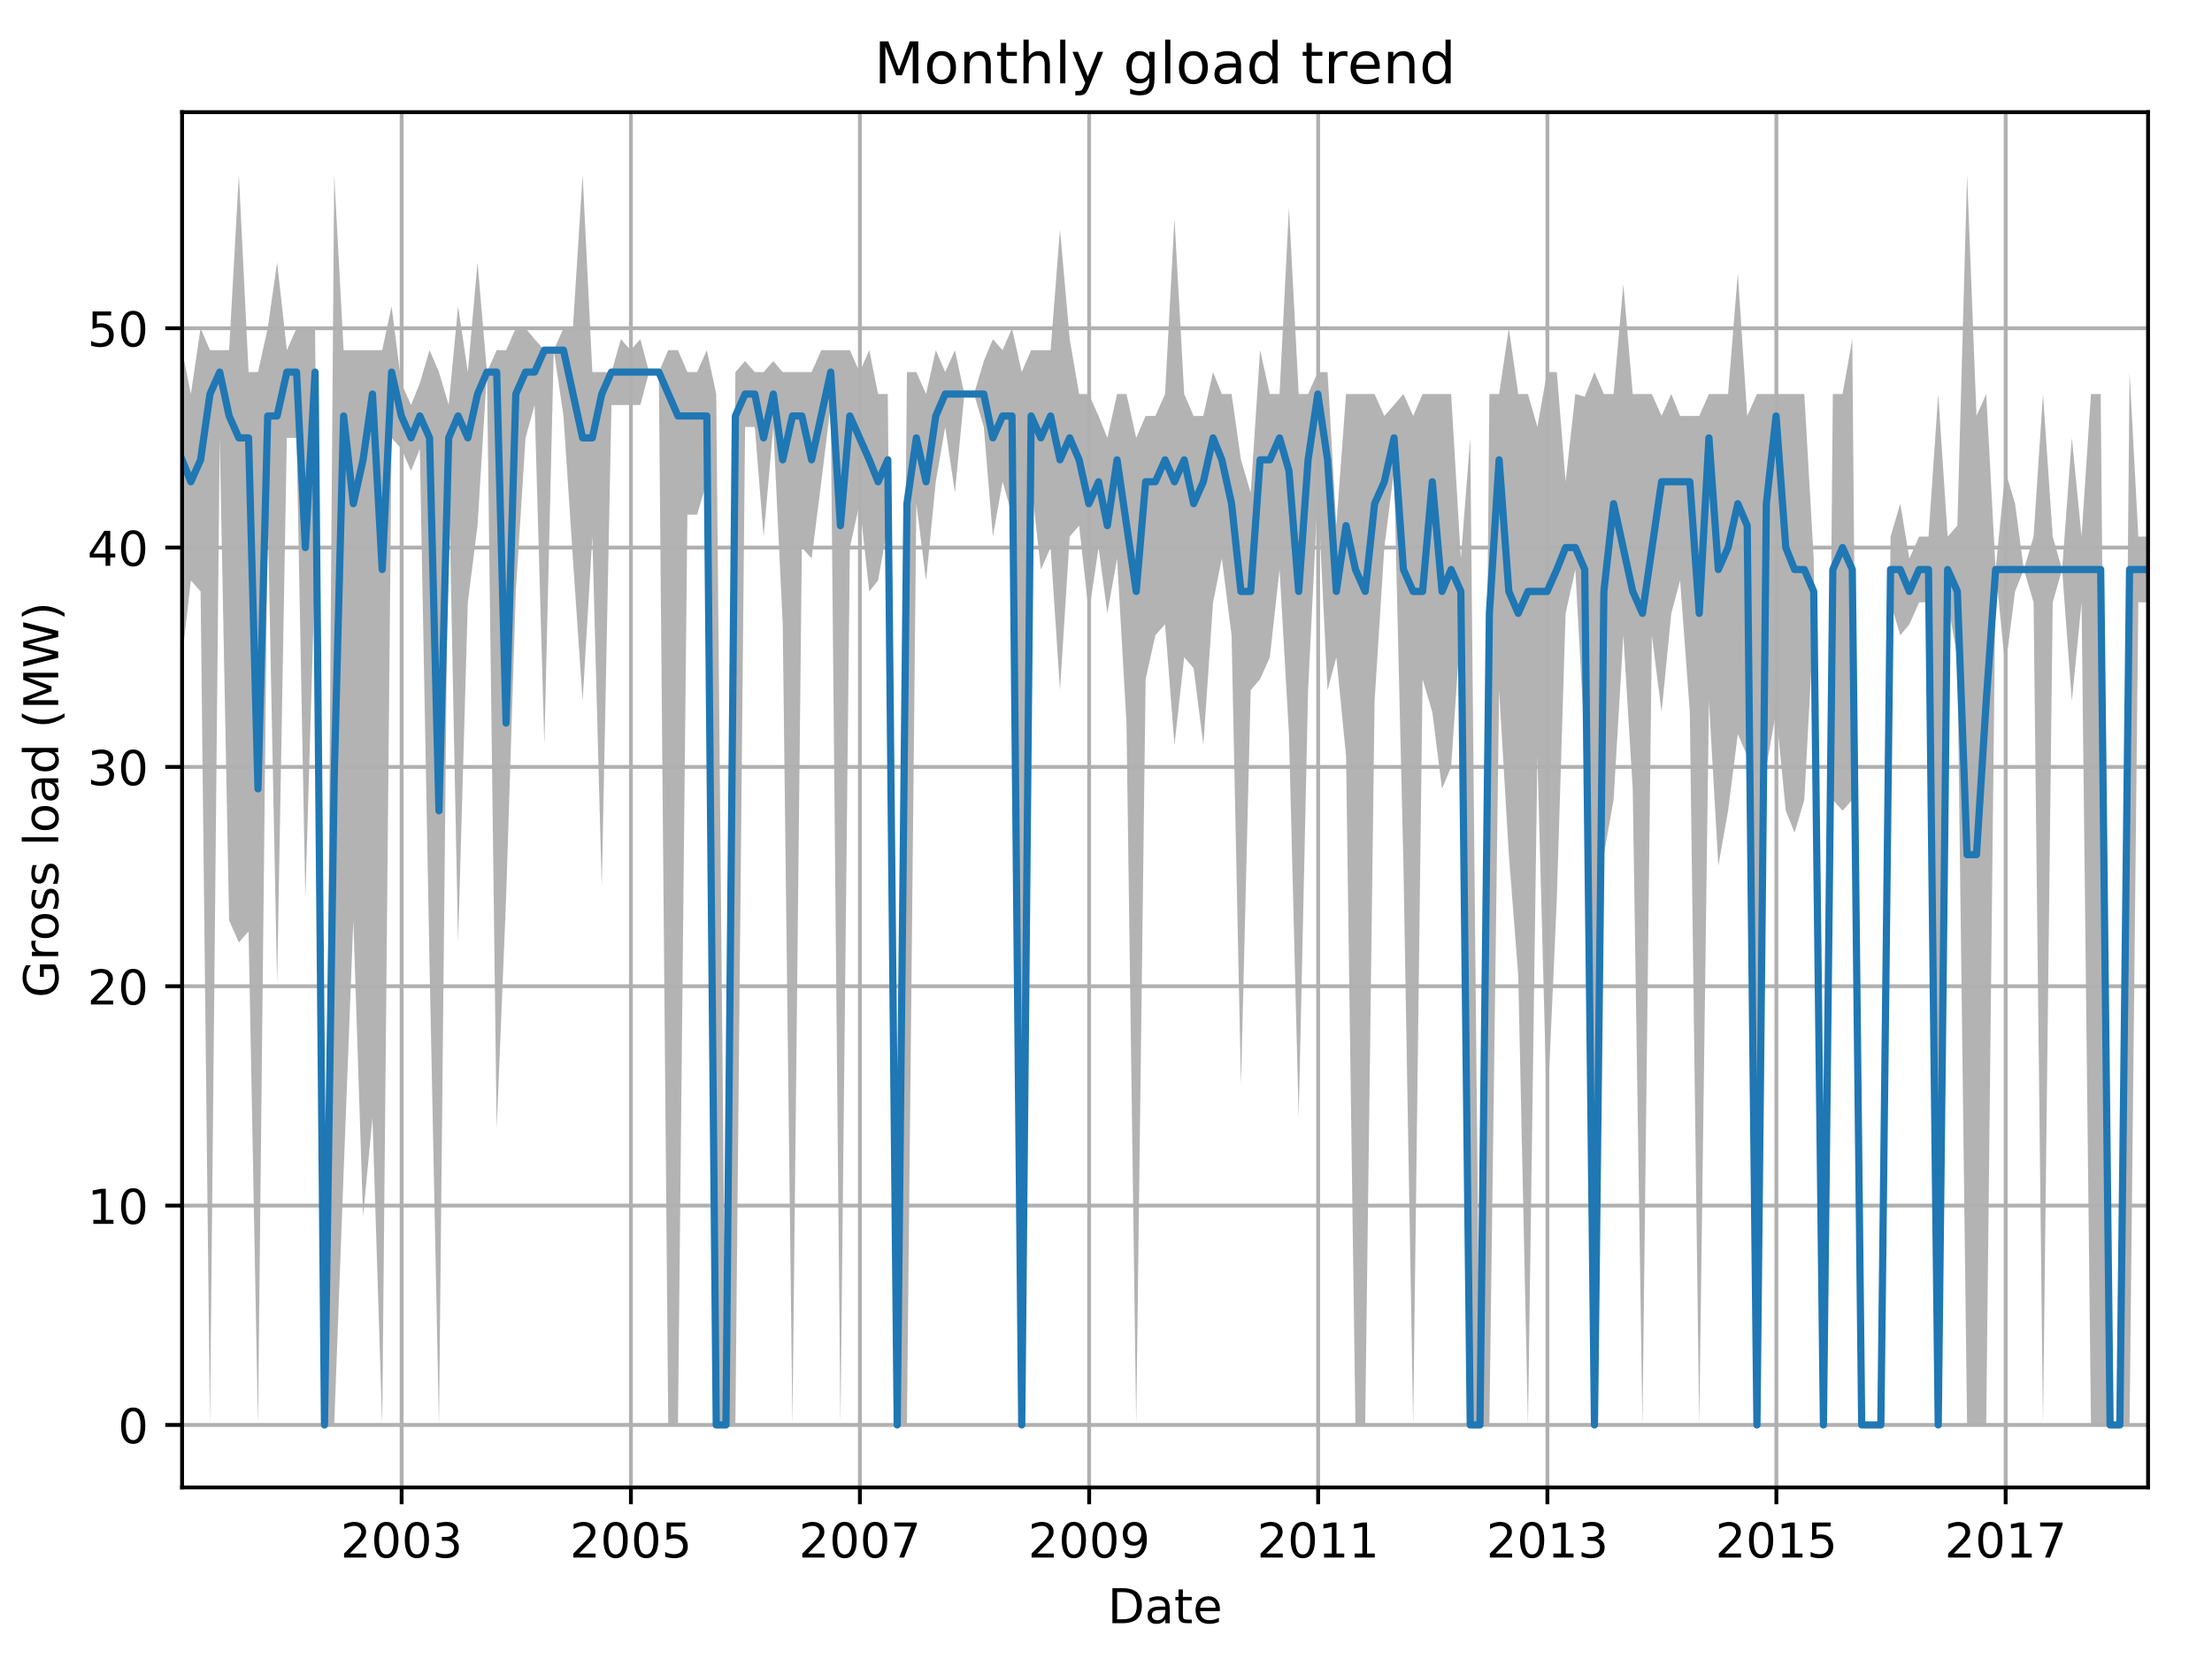 <?xml version="1.0" encoding="utf-8" standalone="no"?>
<!DOCTYPE svg PUBLIC "-//W3C//DTD SVG 1.1//EN"
  "http://www.w3.org/Graphics/SVG/1.1/DTD/svg11.dtd">
<!-- Created with matplotlib (http://matplotlib.org/) -->
<svg height="345.6pt" version="1.1" viewBox="0 0 460.8 345.6" width="460.8pt" xmlns="http://www.w3.org/2000/svg" xmlns:xlink="http://www.w3.org/1999/xlink">
 <defs>
  <style type="text/css">
*{stroke-linecap:butt;stroke-linejoin:round;}
  </style>
 </defs>
 <g id="figure_1">
  <g id="patch_1">
   <path d="M 0 345.6 
L 460.8 345.6 
L 460.8 0 
L 0 0 
z
" style="fill:none;"/>
  </g>
  <g id="axes_1">
   <g id="patch_2">
    <path d="M 37.93 309.863 
L 447.48 309.863 
L 447.48 23.365 
L 37.93 23.365 
z
" style="fill:none;"/>
   </g>
   <g id="PolyCollection_1">
    <path clip-path="url(#p5ac52b68ad)" d="M 37.93 72.943 
L 37.93 136.913 
L 39.76 120.921 
L 41.785 123.205 
L 43.745 296.841 
L 45.771 91.22 
L 47.731 191.746 
L 49.757 196.315 
L 51.782 194.03 
L 53.742 296.841 
L 55.768 107.213 
L 57.728 204.883 
L 59.754 91.22 
L 61.779 91.22 
L 63.609 187.176 
L 65.634 118.636 
L 67.595 296.841 
L 69.62 296.841 
L 71.58 244.293 
L 73.606 191.746 
L 75.631 253.432 
L 77.591 232.87 
L 79.617 296.841 
L 81.577 91.22 
L 83.603 93.505 
L 85.628 98.074 
L 87.458 93.505 
L 89.483 200.884 
L 91.444 296.841 
L 93.469 98.074 
L 95.429 196.315 
L 97.455 125.49 
L 99.48 109.497 
L 101.441 77.512 
L 103.466 235.155 
L 105.426 187.176 
L 107.452 123.205 
L 109.477 91.22 
L 111.372 84.366 
L 113.398 155.191 
L 115.358 72.943 
L 117.383 86.651 
L 119.344 116.351 
L 121.369 146.052 
L 123.395 111.782 
L 125.355 184.892 
L 127.38 84.366 
L 129.341 84.366 
L 131.366 84.366 
L 133.392 84.366 
L 135.221 77.512 
L 137.247 77.512 
L 139.207 296.841 
L 141.232 296.841 
L 143.193 107.213 
L 145.218 107.213 
L 147.244 100.359 
L 149.204 296.841 
L 151.229 296.841 
L 153.19 296.841 
L 155.215 88.935 
L 157.241 88.935 
L 159.07 111.782 
L 161.096 88.935 
L 163.056 130.059 
L 165.081 296.841 
L 167.042 114.067 
L 169.067 116.351 
L 171.093 100.359 
L 173.053 84.366 
L 175.078 296.841 
L 177.039 114.067 
L 179.064 104.928 
L 181.09 123.205 
L 182.919 120.921 
L 184.945 109.497 
L 186.905 296.841 
L 188.93 296.841 
L 190.891 104.928 
L 192.916 120.921 
L 194.942 100.359 
L 196.902 88.935 
L 198.927 102.643 
L 200.888 82.081 
L 202.913 82.081 
L 204.939 88.935 
L 206.834 111.782 
L 208.859 100.359 
L 210.819 107.213 
L 212.845 296.841 
L 214.805 100.359 
L 216.831 118.636 
L 218.856 114.067 
L 220.816 143.768 
L 222.842 111.782 
L 224.802 109.497 
L 226.828 127.775 
L 228.853 114.067 
L 230.683 127.775 
L 232.708 116.351 
L 234.668 150.622 
L 236.694 296.841 
L 238.654 141.483 
L 240.68 132.344 
L 242.705 130.059 
L 244.665 155.191 
L 246.691 136.913 
L 248.651 139.198 
L 250.677 155.191 
L 252.702 125.49 
L 254.532 116.351 
L 256.557 132.344 
L 258.517 226.016 
L 260.543 143.768 
L 262.503 141.483 
L 264.529 136.913 
L 266.554 118.636 
L 268.514 152.906 
L 270.54 232.87 
L 272.5 143.768 
L 274.526 102.643 
L 276.551 143.768 
L 278.381 136.913 
L 280.406 157.476 
L 282.366 296.841 
L 284.392 296.841 
L 286.352 146.052 
L 288.378 114.067 
L 290.403 98.074 
L 292.363 180.322 
L 294.389 296.841 
L 296.349 141.483 
L 298.375 148.337 
L 300.4 164.33 
L 302.295 159.76 
L 304.321 130.059 
L 306.281 296.841 
L 308.306 296.841 
L 310.266 296.841 
L 312.292 143.768 
L 314.318 178.038 
L 316.278 203.169 
L 318.303 296.841 
L 320.263 157.476 
L 322.289 232.87 
L 324.315 187.176 
L 326.144 127.775 
L 328.17 118.636 
L 330.13 154.62 
L 332.155 296.841 
L 334.115 178.038 
L 336.141 166.614 
L 338.167 132.344 
L 340.127 164.33 
L 342.152 296.841 
L 344.112 132.344 
L 346.138 148.337 
L 348.164 127.775 
L 349.993 120.921 
L 352.019 148.337 
L 353.979 296.841 
L 356.004 146.052 
L 357.964 180.322 
L 359.99 168.899 
L 362.016 152.906 
L 363.976 157.476 
L 366.001 296.841 
L 367.961 159.76 
L 369.987 148.337 
L 372.013 168.899 
L 373.842 173.468 
L 375.868 166.614 
L 377.828 130.059 
L 379.853 296.841 
L 381.814 166.614 
L 383.839 168.899 
L 385.865 166.614 
L 387.825 296.841 
L 389.85 296.841 
L 391.811 296.841 
L 393.836 125.49 
L 395.862 132.344 
L 397.756 130.059 
L 399.782 125.49 
L 401.742 125.49 
L 403.768 296.841 
L 405.728 125.49 
L 407.753 136.913 
L 409.779 296.841 
L 411.739 296.841 
L 413.765 296.841 
L 415.725 118.636 
L 417.75 139.198 
L 419.776 123.205 
L 421.605 118.636 
L 423.631 125.49 
L 425.591 296.841 
L 427.617 125.49 
L 429.577 118.636 
L 431.602 146.052 
L 433.628 125.49 
L 435.588 296.841 
L 437.614 296.841 
L 439.574 296.841 
L 441.599 296.841 
L 443.625 296.841 
L 445.454 125.49 
L 447.48 125.49 
L 447.48 111.782 
L 447.48 111.782 
L 445.454 111.782 
L 443.625 77.512 
L 441.599 296.841 
L 439.574 296.841 
L 437.614 82.081 
L 435.588 82.081 
L 433.628 111.782 
L 431.602 91.22 
L 429.577 118.636 
L 427.617 111.782 
L 425.591 82.081 
L 423.631 111.782 
L 421.605 118.636 
L 419.776 104.928 
L 417.75 98.074 
L 415.725 118.636 
L 413.765 82.081 
L 411.739 86.651 
L 409.779 36.388 
L 407.753 109.497 
L 405.728 111.782 
L 403.768 82.081 
L 401.742 111.782 
L 399.782 111.782 
L 397.756 116.351 
L 395.862 104.928 
L 393.836 111.782 
L 391.811 296.841 
L 389.85 296.841 
L 387.825 296.841 
L 385.865 70.658 
L 383.839 82.081 
L 381.814 82.081 
L 379.853 296.841 
L 377.828 116.351 
L 375.868 82.081 
L 373.842 82.081 
L 372.013 82.081 
L 369.987 82.081 
L 367.961 82.081 
L 366.001 82.081 
L 363.976 86.651 
L 362.016 56.95 
L 359.99 82.081 
L 357.964 82.081 
L 356.004 82.081 
L 353.979 86.651 
L 352.019 86.651 
L 349.993 86.651 
L 348.164 82.081 
L 346.138 86.651 
L 344.112 82.081 
L 342.152 82.081 
L 340.127 82.081 
L 338.167 59.234 
L 336.141 82.081 
L 334.115 82.081 
L 332.155 77.512 
L 330.13 82.652 
L 328.17 82.081 
L 326.144 100.359 
L 324.315 77.512 
L 322.289 77.512 
L 320.263 88.935 
L 318.303 82.081 
L 316.278 82.081 
L 314.318 68.373 
L 312.292 82.081 
L 310.266 82.081 
L 308.306 296.841 
L 306.281 91.22 
L 304.321 116.351 
L 302.295 82.081 
L 300.4 82.081 
L 298.375 82.081 
L 296.349 82.081 
L 294.389 86.651 
L 292.363 82.081 
L 290.403 84.366 
L 288.378 86.651 
L 286.352 82.081 
L 284.392 82.081 
L 282.366 82.081 
L 280.406 82.081 
L 278.381 109.497 
L 276.551 77.512 
L 274.526 77.512 
L 272.5 82.081 
L 270.54 82.081 
L 268.514 43.242 
L 266.554 82.081 
L 264.529 82.081 
L 262.503 72.943 
L 260.543 102.643 
L 258.517 95.789 
L 256.557 82.081 
L 254.532 82.081 
L 252.702 77.512 
L 250.677 86.651 
L 248.651 86.651 
L 246.691 82.081 
L 244.665 45.526 
L 242.705 82.081 
L 240.68 86.651 
L 238.654 86.651 
L 236.694 91.22 
L 234.668 82.081 
L 232.708 82.081 
L 230.683 91.22 
L 228.853 86.651 
L 226.828 82.081 
L 224.802 82.081 
L 222.842 70.658 
L 220.816 47.811 
L 218.856 72.943 
L 216.831 72.943 
L 214.805 72.943 
L 212.845 77.512 
L 210.819 68.373 
L 208.859 72.943 
L 206.834 70.658 
L 204.939 75.227 
L 202.913 82.081 
L 200.888 82.081 
L 198.927 72.943 
L 196.902 77.512 
L 194.942 72.943 
L 192.916 82.081 
L 190.891 77.512 
L 188.93 77.512 
L 186.905 296.841 
L 184.945 82.081 
L 182.919 82.081 
L 181.09 72.943 
L 179.064 77.512 
L 177.039 72.943 
L 175.078 72.943 
L 173.053 72.943 
L 171.093 72.943 
L 169.067 77.512 
L 167.042 77.512 
L 165.081 77.512 
L 163.056 77.512 
L 161.096 75.227 
L 159.07 77.512 
L 157.241 77.512 
L 155.215 75.227 
L 153.19 77.512 
L 151.229 296.841 
L 149.204 82.081 
L 147.244 72.943 
L 145.218 77.512 
L 143.193 77.512 
L 141.232 72.943 
L 139.207 72.943 
L 137.247 77.512 
L 135.221 77.512 
L 133.392 70.658 
L 131.366 72.943 
L 129.341 70.658 
L 127.38 77.512 
L 125.355 77.512 
L 123.395 77.512 
L 121.369 36.388 
L 119.344 68.373 
L 117.383 68.373 
L 115.358 72.943 
L 113.398 72.943 
L 111.372 70.658 
L 109.477 68.373 
L 107.452 68.373 
L 105.426 72.943 
L 103.466 72.943 
L 101.441 77.512 
L 99.48 54.665 
L 97.455 77.512 
L 95.429 63.804 
L 93.469 84.366 
L 91.444 77.512 
L 89.483 72.943 
L 87.458 79.797 
L 85.628 84.366 
L 83.603 79.797 
L 81.577 63.804 
L 79.617 72.943 
L 77.591 72.943 
L 75.631 72.943 
L 73.606 72.943 
L 71.58 72.943 
L 69.62 36.388 
L 67.595 296.841 
L 65.634 68.373 
L 63.609 68.373 
L 61.779 68.373 
L 59.754 72.943 
L 57.728 54.665 
L 55.768 68.373 
L 53.742 77.512 
L 51.782 77.512 
L 49.757 36.388 
L 47.731 72.943 
L 45.771 72.943 
L 43.745 72.943 
L 41.785 68.373 
L 39.76 82.081 
L 37.93 72.943 
z
" style="fill:#808080;fill-opacity:0.6;"/>
   </g>
   <g id="matplotlib.axis_1">
    <g id="xtick_1">
     <g id="line2d_1">
      <path clip-path="url(#p5ac52b68ad)" d="M 83.668 309.863 
L 83.668 23.365 
" style="fill:none;stroke:#b0b0b0;stroke-linecap:square;stroke-width:0.8;"/>
     </g>
     <g id="line2d_2">
      <defs>
       <path d="M 0 0 
L 0 3.5 
" id="m265d063fcd" style="stroke:#000000;stroke-width:0.8;"/>
      </defs>
      <g>
       <use style="stroke:#000000;stroke-width:0.8;" x="83.668" xlink:href="#m265d063fcd" y="309.863"/>
      </g>
     </g>
     <g id="text_1">
      <!-- 2003 -->
      <defs>
       <path d="M 19.188 8.297 
L 53.609 8.297 
L 53.609 0 
L 7.328 0 
L 7.328 8.297 
Q 12.938 14.109 22.625 23.891 
Q 32.328 33.688 34.812 36.531 
Q 39.547 41.844 41.422 45.531 
Q 43.312 49.219 43.312 52.781 
Q 43.312 58.594 39.234 62.25 
Q 35.156 65.922 28.609 65.922 
Q 23.969 65.922 18.812 64.312 
Q 13.672 62.703 7.812 59.422 
L 7.812 69.391 
Q 13.766 71.781 18.938 73 
Q 24.125 74.219 28.422 74.219 
Q 39.75 74.219 46.484 68.547 
Q 53.219 62.891 53.219 53.422 
Q 53.219 48.922 51.531 44.891 
Q 49.859 40.875 45.406 35.406 
Q 44.188 33.984 37.641 27.219 
Q 31.109 20.453 19.188 8.297 
z
" id="DejaVuSans-32"/>
       <path d="M 31.781 66.406 
Q 24.172 66.406 20.328 58.906 
Q 16.5 51.422 16.5 36.375 
Q 16.5 21.391 20.328 13.891 
Q 24.172 6.391 31.781 6.391 
Q 39.453 6.391 43.281 13.891 
Q 47.125 21.391 47.125 36.375 
Q 47.125 51.422 43.281 58.906 
Q 39.453 66.406 31.781 66.406 
z
M 31.781 74.219 
Q 44.047 74.219 50.516 64.516 
Q 56.984 54.828 56.984 36.375 
Q 56.984 17.969 50.516 8.266 
Q 44.047 -1.422 31.781 -1.422 
Q 19.531 -1.422 13.062 8.266 
Q 6.594 17.969 6.594 36.375 
Q 6.594 54.828 13.062 64.516 
Q 19.531 74.219 31.781 74.219 
z
" id="DejaVuSans-30"/>
       <path d="M 40.578 39.312 
Q 47.656 37.797 51.625 33 
Q 55.609 28.219 55.609 21.188 
Q 55.609 10.406 48.188 4.484 
Q 40.766 -1.422 27.094 -1.422 
Q 22.516 -1.422 17.656 -0.516 
Q 12.797 0.391 7.625 2.203 
L 7.625 11.719 
Q 11.719 9.328 16.594 8.109 
Q 21.484 6.891 26.812 6.891 
Q 36.078 6.891 40.938 10.547 
Q 45.797 14.203 45.797 21.188 
Q 45.797 27.641 41.281 31.266 
Q 36.766 34.906 28.719 34.906 
L 20.219 34.906 
L 20.219 43.016 
L 29.109 43.016 
Q 36.375 43.016 40.234 45.922 
Q 44.094 48.828 44.094 54.297 
Q 44.094 59.906 40.109 62.906 
Q 36.141 65.922 28.719 65.922 
Q 24.656 65.922 20.016 65.031 
Q 15.375 64.156 9.812 62.312 
L 9.812 71.094 
Q 15.438 72.656 20.344 73.438 
Q 25.25 74.219 29.594 74.219 
Q 40.828 74.219 47.359 69.109 
Q 53.906 64.016 53.906 55.328 
Q 53.906 49.266 50.438 45.094 
Q 46.969 40.922 40.578 39.312 
z
" id="DejaVuSans-33"/>
      </defs>
      <g transform="translate(70.943 324.462)scale(0.1 -0.1)">
       <use xlink:href="#DejaVuSans-32"/>
       <use x="63.623" xlink:href="#DejaVuSans-30"/>
       <use x="127.246" xlink:href="#DejaVuSans-30"/>
       <use x="190.869" xlink:href="#DejaVuSans-33"/>
      </g>
     </g>
    </g>
    <g id="xtick_2">
     <g id="line2d_3">
      <path clip-path="url(#p5ac52b68ad)" d="M 131.431 309.863 
L 131.431 23.365 
" style="fill:none;stroke:#b0b0b0;stroke-linecap:square;stroke-width:0.8;"/>
     </g>
     <g id="line2d_4">
      <g>
       <use style="stroke:#000000;stroke-width:0.8;" x="131.431" xlink:href="#m265d063fcd" y="309.863"/>
      </g>
     </g>
     <g id="text_2">
      <!-- 2005 -->
      <defs>
       <path d="M 10.797 72.906 
L 49.516 72.906 
L 49.516 64.594 
L 19.828 64.594 
L 19.828 46.734 
Q 21.969 47.469 24.109 47.828 
Q 26.266 48.188 28.422 48.188 
Q 40.625 48.188 47.75 41.5 
Q 54.891 34.812 54.891 23.391 
Q 54.891 11.625 47.562 5.094 
Q 40.234 -1.422 26.906 -1.422 
Q 22.312 -1.422 17.547 -0.641 
Q 12.797 0.141 7.719 1.703 
L 7.719 11.625 
Q 12.109 9.234 16.797 8.062 
Q 21.484 6.891 26.703 6.891 
Q 35.156 6.891 40.078 11.328 
Q 45.016 15.766 45.016 23.391 
Q 45.016 31 40.078 35.438 
Q 35.156 39.891 26.703 39.891 
Q 22.75 39.891 18.812 39.016 
Q 14.891 38.141 10.797 36.281 
z
" id="DejaVuSans-35"/>
      </defs>
      <g transform="translate(118.706 324.462)scale(0.1 -0.1)">
       <use xlink:href="#DejaVuSans-32"/>
       <use x="63.623" xlink:href="#DejaVuSans-30"/>
       <use x="127.246" xlink:href="#DejaVuSans-30"/>
       <use x="190.869" xlink:href="#DejaVuSans-35"/>
      </g>
     </g>
    </g>
    <g id="xtick_3">
     <g id="line2d_5">
      <path clip-path="url(#p5ac52b68ad)" d="M 179.13 309.863 
L 179.13 23.365 
" style="fill:none;stroke:#b0b0b0;stroke-linecap:square;stroke-width:0.8;"/>
     </g>
     <g id="line2d_6">
      <g>
       <use style="stroke:#000000;stroke-width:0.8;" x="179.13" xlink:href="#m265d063fcd" y="309.863"/>
      </g>
     </g>
     <g id="text_3">
      <!-- 2007 -->
      <defs>
       <path d="M 8.203 72.906 
L 55.078 72.906 
L 55.078 68.703 
L 28.609 0 
L 18.312 0 
L 43.219 64.594 
L 8.203 64.594 
z
" id="DejaVuSans-37"/>
      </defs>
      <g transform="translate(166.405 324.462)scale(0.1 -0.1)">
       <use xlink:href="#DejaVuSans-32"/>
       <use x="63.623" xlink:href="#DejaVuSans-30"/>
       <use x="127.246" xlink:href="#DejaVuSans-30"/>
       <use x="190.869" xlink:href="#DejaVuSans-37"/>
      </g>
     </g>
    </g>
    <g id="xtick_4">
     <g id="line2d_7">
      <path clip-path="url(#p5ac52b68ad)" d="M 226.893 309.863 
L 226.893 23.365 
" style="fill:none;stroke:#b0b0b0;stroke-linecap:square;stroke-width:0.8;"/>
     </g>
     <g id="line2d_8">
      <g>
       <use style="stroke:#000000;stroke-width:0.8;" x="226.893" xlink:href="#m265d063fcd" y="309.863"/>
      </g>
     </g>
     <g id="text_4">
      <!-- 2009 -->
      <defs>
       <path d="M 10.984 1.516 
L 10.984 10.5 
Q 14.703 8.734 18.5 7.812 
Q 22.312 6.891 25.984 6.891 
Q 35.75 6.891 40.891 13.453 
Q 46.047 20.016 46.781 33.406 
Q 43.953 29.203 39.594 26.953 
Q 35.25 24.703 29.984 24.703 
Q 19.047 24.703 12.672 31.312 
Q 6.297 37.938 6.297 49.422 
Q 6.297 60.641 12.938 67.422 
Q 19.578 74.219 30.609 74.219 
Q 43.266 74.219 49.922 64.516 
Q 56.594 54.828 56.594 36.375 
Q 56.594 19.141 48.406 8.859 
Q 40.234 -1.422 26.422 -1.422 
Q 22.703 -1.422 18.891 -0.688 
Q 15.094 0.047 10.984 1.516 
z
M 30.609 32.422 
Q 37.25 32.422 41.125 36.953 
Q 45.016 41.5 45.016 49.422 
Q 45.016 57.281 41.125 61.844 
Q 37.25 66.406 30.609 66.406 
Q 23.969 66.406 20.094 61.844 
Q 16.219 57.281 16.219 49.422 
Q 16.219 41.5 20.094 36.953 
Q 23.969 32.422 30.609 32.422 
z
" id="DejaVuSans-39"/>
      </defs>
      <g transform="translate(214.168 324.462)scale(0.1 -0.1)">
       <use xlink:href="#DejaVuSans-32"/>
       <use x="63.623" xlink:href="#DejaVuSans-30"/>
       <use x="127.246" xlink:href="#DejaVuSans-30"/>
       <use x="190.869" xlink:href="#DejaVuSans-39"/>
      </g>
     </g>
    </g>
    <g id="xtick_5">
     <g id="line2d_9">
      <path clip-path="url(#p5ac52b68ad)" d="M 274.591 309.863 
L 274.591 23.365 
" style="fill:none;stroke:#b0b0b0;stroke-linecap:square;stroke-width:0.8;"/>
     </g>
     <g id="line2d_10">
      <g>
       <use style="stroke:#000000;stroke-width:0.8;" x="274.591" xlink:href="#m265d063fcd" y="309.863"/>
      </g>
     </g>
     <g id="text_5">
      <!-- 2011 -->
      <defs>
       <path d="M 12.406 8.297 
L 28.516 8.297 
L 28.516 63.922 
L 10.984 60.406 
L 10.984 69.391 
L 28.422 72.906 
L 38.281 72.906 
L 38.281 8.297 
L 54.391 8.297 
L 54.391 0 
L 12.406 0 
z
" id="DejaVuSans-31"/>
      </defs>
      <g transform="translate(261.866 324.462)scale(0.1 -0.1)">
       <use xlink:href="#DejaVuSans-32"/>
       <use x="63.623" xlink:href="#DejaVuSans-30"/>
       <use x="127.246" xlink:href="#DejaVuSans-31"/>
       <use x="190.869" xlink:href="#DejaVuSans-31"/>
      </g>
     </g>
    </g>
    <g id="xtick_6">
     <g id="line2d_11">
      <path clip-path="url(#p5ac52b68ad)" d="M 322.354 309.863 
L 322.354 23.365 
" style="fill:none;stroke:#b0b0b0;stroke-linecap:square;stroke-width:0.8;"/>
     </g>
     <g id="line2d_12">
      <g>
       <use style="stroke:#000000;stroke-width:0.8;" x="322.354" xlink:href="#m265d063fcd" y="309.863"/>
      </g>
     </g>
     <g id="text_6">
      <!-- 2013 -->
      <g transform="translate(309.629 324.462)scale(0.1 -0.1)">
       <use xlink:href="#DejaVuSans-32"/>
       <use x="63.623" xlink:href="#DejaVuSans-30"/>
       <use x="127.246" xlink:href="#DejaVuSans-31"/>
       <use x="190.869" xlink:href="#DejaVuSans-33"/>
      </g>
     </g>
    </g>
    <g id="xtick_7">
     <g id="line2d_13">
      <path clip-path="url(#p5ac52b68ad)" d="M 370.052 309.863 
L 370.052 23.365 
" style="fill:none;stroke:#b0b0b0;stroke-linecap:square;stroke-width:0.8;"/>
     </g>
     <g id="line2d_14">
      <g>
       <use style="stroke:#000000;stroke-width:0.8;" x="370.052" xlink:href="#m265d063fcd" y="309.863"/>
      </g>
     </g>
     <g id="text_7">
      <!-- 2015 -->
      <g transform="translate(357.327 324.462)scale(0.1 -0.1)">
       <use xlink:href="#DejaVuSans-32"/>
       <use x="63.623" xlink:href="#DejaVuSans-30"/>
       <use x="127.246" xlink:href="#DejaVuSans-31"/>
       <use x="190.869" xlink:href="#DejaVuSans-35"/>
      </g>
     </g>
    </g>
    <g id="xtick_8">
     <g id="line2d_15">
      <path clip-path="url(#p5ac52b68ad)" d="M 417.816 309.863 
L 417.816 23.365 
" style="fill:none;stroke:#b0b0b0;stroke-linecap:square;stroke-width:0.8;"/>
     </g>
     <g id="line2d_16">
      <g>
       <use style="stroke:#000000;stroke-width:0.8;" x="417.816" xlink:href="#m265d063fcd" y="309.863"/>
      </g>
     </g>
     <g id="text_8">
      <!-- 2017 -->
      <g transform="translate(405.091 324.462)scale(0.1 -0.1)">
       <use xlink:href="#DejaVuSans-32"/>
       <use x="63.623" xlink:href="#DejaVuSans-30"/>
       <use x="127.246" xlink:href="#DejaVuSans-31"/>
       <use x="190.869" xlink:href="#DejaVuSans-37"/>
      </g>
     </g>
    </g>
    <g id="text_9">
     <!-- Date -->
     <defs>
      <path d="M 19.672 64.797 
L 19.672 8.109 
L 31.594 8.109 
Q 46.688 8.109 53.688 14.938 
Q 60.688 21.781 60.688 36.531 
Q 60.688 51.172 53.688 57.984 
Q 46.688 64.797 31.594 64.797 
z
M 9.812 72.906 
L 30.078 72.906 
Q 51.266 72.906 61.172 64.094 
Q 71.094 55.281 71.094 36.531 
Q 71.094 17.672 61.125 8.828 
Q 51.172 0 30.078 0 
L 9.812 0 
z
" id="DejaVuSans-44"/>
      <path d="M 34.281 27.484 
Q 23.391 27.484 19.188 25 
Q 14.984 22.516 14.984 16.5 
Q 14.984 11.719 18.141 8.906 
Q 21.297 6.109 26.703 6.109 
Q 34.188 6.109 38.703 11.406 
Q 43.219 16.703 43.219 25.484 
L 43.219 27.484 
z
M 52.203 31.203 
L 52.203 0 
L 43.219 0 
L 43.219 8.297 
Q 40.141 3.328 35.547 0.953 
Q 30.953 -1.422 24.312 -1.422 
Q 15.922 -1.422 10.953 3.297 
Q 6 8.016 6 15.922 
Q 6 25.141 12.172 29.828 
Q 18.359 34.516 30.609 34.516 
L 43.219 34.516 
L 43.219 35.406 
Q 43.219 41.609 39.141 45 
Q 35.062 48.391 27.688 48.391 
Q 23 48.391 18.547 47.266 
Q 14.109 46.141 10.016 43.891 
L 10.016 52.203 
Q 14.938 54.109 19.578 55.047 
Q 24.219 56 28.609 56 
Q 40.484 56 46.344 49.844 
Q 52.203 43.703 52.203 31.203 
z
" id="DejaVuSans-61"/>
      <path d="M 18.312 70.219 
L 18.312 54.688 
L 36.812 54.688 
L 36.812 47.703 
L 18.312 47.703 
L 18.312 18.016 
Q 18.312 11.328 20.141 9.422 
Q 21.969 7.516 27.594 7.516 
L 36.812 7.516 
L 36.812 0 
L 27.594 0 
Q 17.188 0 13.234 3.875 
Q 9.281 7.766 9.281 18.016 
L 9.281 47.703 
L 2.688 47.703 
L 2.688 54.688 
L 9.281 54.688 
L 9.281 70.219 
z
" id="DejaVuSans-74"/>
      <path d="M 56.203 29.594 
L 56.203 25.203 
L 14.891 25.203 
Q 15.484 15.922 20.484 11.062 
Q 25.484 6.203 34.422 6.203 
Q 39.594 6.203 44.453 7.469 
Q 49.312 8.734 54.109 11.281 
L 54.109 2.781 
Q 49.266 0.734 44.188 -0.344 
Q 39.109 -1.422 33.891 -1.422 
Q 20.797 -1.422 13.156 6.188 
Q 5.516 13.812 5.516 26.812 
Q 5.516 40.234 12.766 48.109 
Q 20.016 56 32.328 56 
Q 43.359 56 49.781 48.891 
Q 56.203 41.797 56.203 29.594 
z
M 47.219 32.234 
Q 47.125 39.594 43.094 43.984 
Q 39.062 48.391 32.422 48.391 
Q 24.906 48.391 20.391 44.141 
Q 15.875 39.891 15.188 32.172 
z
" id="DejaVuSans-65"/>
     </defs>
     <g transform="translate(230.754 338.14)scale(0.1 -0.1)">
      <use xlink:href="#DejaVuSans-44"/>
      <use x="77.002" xlink:href="#DejaVuSans-61"/>
      <use x="138.281" xlink:href="#DejaVuSans-74"/>
      <use x="177.49" xlink:href="#DejaVuSans-65"/>
     </g>
    </g>
   </g>
   <g id="matplotlib.axis_2">
    <g id="ytick_1">
     <g id="line2d_17">
      <path clip-path="url(#p5ac52b68ad)" d="M 37.93 296.841 
L 447.48 296.841 
" style="fill:none;stroke:#b0b0b0;stroke-linecap:square;stroke-width:0.8;"/>
     </g>
     <g id="line2d_18">
      <defs>
       <path d="M 0 0 
L -3.5 0 
" id="m6409e7671a" style="stroke:#000000;stroke-width:0.8;"/>
      </defs>
      <g>
       <use style="stroke:#000000;stroke-width:0.8;" x="37.93" xlink:href="#m6409e7671a" y="296.841"/>
      </g>
     </g>
     <g id="text_10">
      <!-- 0 -->
      <g transform="translate(24.568 300.64)scale(0.1 -0.1)">
       <use xlink:href="#DejaVuSans-30"/>
      </g>
     </g>
    </g>
    <g id="ytick_2">
     <g id="line2d_19">
      <path clip-path="url(#p5ac52b68ad)" d="M 37.93 251.147 
L 447.48 251.147 
" style="fill:none;stroke:#b0b0b0;stroke-linecap:square;stroke-width:0.8;"/>
     </g>
     <g id="line2d_20">
      <g>
       <use style="stroke:#000000;stroke-width:0.8;" x="37.93" xlink:href="#m6409e7671a" y="251.147"/>
      </g>
     </g>
     <g id="text_11">
      <!-- 10 -->
      <g transform="translate(18.205 254.947)scale(0.1 -0.1)">
       <use xlink:href="#DejaVuSans-31"/>
       <use x="63.623" xlink:href="#DejaVuSans-30"/>
      </g>
     </g>
    </g>
    <g id="ytick_3">
     <g id="line2d_21">
      <path clip-path="url(#p5ac52b68ad)" d="M 37.93 205.454 
L 447.48 205.454 
" style="fill:none;stroke:#b0b0b0;stroke-linecap:square;stroke-width:0.8;"/>
     </g>
     <g id="line2d_22">
      <g>
       <use style="stroke:#000000;stroke-width:0.8;" x="37.93" xlink:href="#m6409e7671a" y="205.454"/>
      </g>
     </g>
     <g id="text_12">
      <!-- 20 -->
      <g transform="translate(18.205 209.253)scale(0.1 -0.1)">
       <use xlink:href="#DejaVuSans-32"/>
       <use x="63.623" xlink:href="#DejaVuSans-30"/>
      </g>
     </g>
    </g>
    <g id="ytick_4">
     <g id="line2d_23">
      <path clip-path="url(#p5ac52b68ad)" d="M 37.93 159.76 
L 447.48 159.76 
" style="fill:none;stroke:#b0b0b0;stroke-linecap:square;stroke-width:0.8;"/>
     </g>
     <g id="line2d_24">
      <g>
       <use style="stroke:#000000;stroke-width:0.8;" x="37.93" xlink:href="#m6409e7671a" y="159.76"/>
      </g>
     </g>
     <g id="text_13">
      <!-- 30 -->
      <g transform="translate(18.205 163.559)scale(0.1 -0.1)">
       <use xlink:href="#DejaVuSans-33"/>
       <use x="63.623" xlink:href="#DejaVuSans-30"/>
      </g>
     </g>
    </g>
    <g id="ytick_5">
     <g id="line2d_25">
      <path clip-path="url(#p5ac52b68ad)" d="M 37.93 114.067 
L 447.48 114.067 
" style="fill:none;stroke:#b0b0b0;stroke-linecap:square;stroke-width:0.8;"/>
     </g>
     <g id="line2d_26">
      <g>
       <use style="stroke:#000000;stroke-width:0.8;" x="37.93" xlink:href="#m6409e7671a" y="114.067"/>
      </g>
     </g>
     <g id="text_14">
      <!-- 40 -->
      <defs>
       <path d="M 37.797 64.312 
L 12.891 25.391 
L 37.797 25.391 
z
M 35.203 72.906 
L 47.609 72.906 
L 47.609 25.391 
L 58.016 25.391 
L 58.016 17.188 
L 47.609 17.188 
L 47.609 0 
L 37.797 0 
L 37.797 17.188 
L 4.891 17.188 
L 4.891 26.703 
z
" id="DejaVuSans-34"/>
      </defs>
      <g transform="translate(18.205 117.866)scale(0.1 -0.1)">
       <use xlink:href="#DejaVuSans-34"/>
       <use x="63.623" xlink:href="#DejaVuSans-30"/>
      </g>
     </g>
    </g>
    <g id="ytick_6">
     <g id="line2d_27">
      <path clip-path="url(#p5ac52b68ad)" d="M 37.93 68.373 
L 447.48 68.373 
" style="fill:none;stroke:#b0b0b0;stroke-linecap:square;stroke-width:0.8;"/>
     </g>
     <g id="line2d_28">
      <g>
       <use style="stroke:#000000;stroke-width:0.8;" x="37.93" xlink:href="#m6409e7671a" y="68.373"/>
      </g>
     </g>
     <g id="text_15">
      <!-- 50 -->
      <g transform="translate(18.205 72.172)scale(0.1 -0.1)">
       <use xlink:href="#DejaVuSans-35"/>
       <use x="63.623" xlink:href="#DejaVuSans-30"/>
      </g>
     </g>
    </g>
    <g id="text_16">
     <!-- Gross load (MW) -->
     <defs>
      <path d="M 59.516 10.406 
L 59.516 29.984 
L 43.406 29.984 
L 43.406 38.094 
L 69.281 38.094 
L 69.281 6.781 
Q 63.578 2.734 56.688 0.656 
Q 49.812 -1.422 42 -1.422 
Q 24.906 -1.422 15.25 8.562 
Q 5.609 18.562 5.609 36.375 
Q 5.609 54.25 15.25 64.234 
Q 24.906 74.219 42 74.219 
Q 49.125 74.219 55.547 72.453 
Q 61.969 70.703 67.391 67.281 
L 67.391 56.781 
Q 61.922 61.422 55.766 63.766 
Q 49.609 66.109 42.828 66.109 
Q 29.438 66.109 22.719 58.641 
Q 16.016 51.172 16.016 36.375 
Q 16.016 21.625 22.719 14.156 
Q 29.438 6.688 42.828 6.688 
Q 48.047 6.688 52.141 7.594 
Q 56.25 8.5 59.516 10.406 
z
" id="DejaVuSans-47"/>
      <path d="M 41.109 46.297 
Q 39.594 47.172 37.812 47.578 
Q 36.031 48 33.891 48 
Q 26.266 48 22.188 43.047 
Q 18.109 38.094 18.109 28.812 
L 18.109 0 
L 9.078 0 
L 9.078 54.688 
L 18.109 54.688 
L 18.109 46.188 
Q 20.953 51.172 25.484 53.578 
Q 30.031 56 36.531 56 
Q 37.453 56 38.578 55.875 
Q 39.703 55.766 41.062 55.516 
z
" id="DejaVuSans-72"/>
      <path d="M 30.609 48.391 
Q 23.391 48.391 19.188 42.75 
Q 14.984 37.109 14.984 27.297 
Q 14.984 17.484 19.156 11.844 
Q 23.344 6.203 30.609 6.203 
Q 37.797 6.203 41.984 11.859 
Q 46.188 17.531 46.188 27.297 
Q 46.188 37.016 41.984 42.703 
Q 37.797 48.391 30.609 48.391 
z
M 30.609 56 
Q 42.328 56 49.016 48.375 
Q 55.719 40.766 55.719 27.297 
Q 55.719 13.875 49.016 6.219 
Q 42.328 -1.422 30.609 -1.422 
Q 18.844 -1.422 12.172 6.219 
Q 5.516 13.875 5.516 27.297 
Q 5.516 40.766 12.172 48.375 
Q 18.844 56 30.609 56 
z
" id="DejaVuSans-6f"/>
      <path d="M 44.281 53.078 
L 44.281 44.578 
Q 40.484 46.531 36.375 47.5 
Q 32.281 48.484 27.875 48.484 
Q 21.188 48.484 17.844 46.438 
Q 14.5 44.391 14.5 40.281 
Q 14.5 37.156 16.891 35.375 
Q 19.281 33.594 26.516 31.984 
L 29.594 31.297 
Q 39.156 29.25 43.188 25.516 
Q 47.219 21.781 47.219 15.094 
Q 47.219 7.469 41.188 3.016 
Q 35.156 -1.422 24.609 -1.422 
Q 20.219 -1.422 15.453 -0.562 
Q 10.688 0.297 5.422 2 
L 5.422 11.281 
Q 10.406 8.688 15.234 7.391 
Q 20.062 6.109 24.812 6.109 
Q 31.156 6.109 34.562 8.281 
Q 37.984 10.453 37.984 14.406 
Q 37.984 18.062 35.516 20.016 
Q 33.062 21.969 24.703 23.781 
L 21.578 24.516 
Q 13.234 26.266 9.516 29.906 
Q 5.812 33.547 5.812 39.891 
Q 5.812 47.609 11.281 51.797 
Q 16.75 56 26.812 56 
Q 31.781 56 36.172 55.266 
Q 40.578 54.547 44.281 53.078 
z
" id="DejaVuSans-73"/>
      <path id="DejaVuSans-20"/>
      <path d="M 9.422 75.984 
L 18.406 75.984 
L 18.406 0 
L 9.422 0 
z
" id="DejaVuSans-6c"/>
      <path d="M 45.406 46.391 
L 45.406 75.984 
L 54.391 75.984 
L 54.391 0 
L 45.406 0 
L 45.406 8.203 
Q 42.578 3.328 38.25 0.953 
Q 33.938 -1.422 27.875 -1.422 
Q 17.969 -1.422 11.734 6.484 
Q 5.516 14.406 5.516 27.297 
Q 5.516 40.188 11.734 48.094 
Q 17.969 56 27.875 56 
Q 33.938 56 38.25 53.625 
Q 42.578 51.266 45.406 46.391 
z
M 14.797 27.297 
Q 14.797 17.391 18.875 11.75 
Q 22.953 6.109 30.078 6.109 
Q 37.203 6.109 41.297 11.75 
Q 45.406 17.391 45.406 27.297 
Q 45.406 37.203 41.297 42.844 
Q 37.203 48.484 30.078 48.484 
Q 22.953 48.484 18.875 42.844 
Q 14.797 37.203 14.797 27.297 
z
" id="DejaVuSans-64"/>
      <path d="M 31 75.875 
Q 24.469 64.656 21.281 53.656 
Q 18.109 42.672 18.109 31.391 
Q 18.109 20.125 21.312 9.062 
Q 24.516 -2 31 -13.188 
L 23.188 -13.188 
Q 15.875 -1.703 12.234 9.375 
Q 8.594 20.453 8.594 31.391 
Q 8.594 42.281 12.203 53.312 
Q 15.828 64.359 23.188 75.875 
z
" id="DejaVuSans-28"/>
      <path d="M 9.812 72.906 
L 24.516 72.906 
L 43.109 23.297 
L 61.812 72.906 
L 76.516 72.906 
L 76.516 0 
L 66.891 0 
L 66.891 64.016 
L 48.094 14.016 
L 38.188 14.016 
L 19.391 64.016 
L 19.391 0 
L 9.812 0 
z
" id="DejaVuSans-4d"/>
      <path d="M 3.328 72.906 
L 13.281 72.906 
L 28.609 11.281 
L 43.891 72.906 
L 54.984 72.906 
L 70.312 11.281 
L 85.594 72.906 
L 95.609 72.906 
L 77.297 0 
L 64.891 0 
L 49.516 63.281 
L 33.984 0 
L 21.578 0 
z
" id="DejaVuSans-57"/>
      <path d="M 8.016 75.875 
L 15.828 75.875 
Q 23.141 64.359 26.781 53.312 
Q 30.422 42.281 30.422 31.391 
Q 30.422 20.453 26.781 9.375 
Q 23.141 -1.703 15.828 -13.188 
L 8.016 -13.188 
Q 14.5 -2 17.703 9.062 
Q 20.906 20.125 20.906 31.391 
Q 20.906 42.672 17.703 53.656 
Q 14.5 64.656 8.016 75.875 
z
" id="DejaVuSans-29"/>
     </defs>
     <g transform="translate(12.126 207.835)rotate(-90)scale(0.1 -0.1)">
      <use xlink:href="#DejaVuSans-47"/>
      <use x="77.49" xlink:href="#DejaVuSans-72"/>
      <use x="118.572" xlink:href="#DejaVuSans-6f"/>
      <use x="179.754" xlink:href="#DejaVuSans-73"/>
      <use x="231.854" xlink:href="#DejaVuSans-73"/>
      <use x="283.953" xlink:href="#DejaVuSans-20"/>
      <use x="315.74" xlink:href="#DejaVuSans-6c"/>
      <use x="343.523" xlink:href="#DejaVuSans-6f"/>
      <use x="404.705" xlink:href="#DejaVuSans-61"/>
      <use x="465.984" xlink:href="#DejaVuSans-64"/>
      <use x="529.461" xlink:href="#DejaVuSans-20"/>
      <use x="561.248" xlink:href="#DejaVuSans-28"/>
      <use x="600.262" xlink:href="#DejaVuSans-4d"/>
      <use x="686.541" xlink:href="#DejaVuSans-57"/>
      <use x="785.418" xlink:href="#DejaVuSans-29"/>
     </g>
    </g>
   </g>
   <g id="line2d_29">
    <path clip-path="url(#p5ac52b68ad)" d="M 37.93 95.789 
L 39.76 100.359 
L 41.785 95.789 
L 43.745 82.081 
L 45.771 77.512 
L 47.731 86.651 
L 49.757 91.22 
L 51.782 91.22 
L 53.742 164.33 
L 55.768 86.651 
L 57.728 86.651 
L 59.754 77.512 
L 61.779 77.512 
L 63.609 114.067 
L 65.634 77.512 
L 67.595 296.841 
L 69.62 162.045 
L 71.58 86.651 
L 73.606 104.928 
L 75.631 95.789 
L 77.591 82.081 
L 79.617 118.636 
L 81.577 77.512 
L 83.603 86.651 
L 85.628 91.22 
L 87.458 86.651 
L 89.483 91.22 
L 91.444 168.899 
L 93.469 91.22 
L 95.429 86.651 
L 97.455 91.22 
L 99.48 82.081 
L 101.441 77.512 
L 103.466 77.512 
L 105.426 150.622 
L 107.452 82.081 
L 109.477 77.512 
L 111.372 77.512 
L 113.398 72.943 
L 117.383 72.943 
L 121.369 91.22 
L 123.395 91.22 
L 125.355 82.081 
L 127.38 77.512 
L 137.247 77.512 
L 141.232 86.651 
L 147.244 86.651 
L 149.204 296.841 
L 151.229 296.841 
L 153.19 86.651 
L 155.215 82.081 
L 157.241 82.081 
L 159.07 91.22 
L 161.096 82.081 
L 163.056 95.789 
L 165.081 86.651 
L 167.042 86.651 
L 169.067 95.789 
L 173.053 77.512 
L 175.078 109.497 
L 177.039 86.651 
L 181.09 95.789 
L 182.919 100.359 
L 184.945 95.789 
L 186.905 296.841 
L 188.93 104.928 
L 190.891 91.22 
L 192.916 100.359 
L 194.942 86.651 
L 196.902 82.081 
L 204.939 82.081 
L 206.834 91.22 
L 208.859 86.651 
L 210.819 86.651 
L 212.845 296.841 
L 214.805 86.651 
L 216.831 91.22 
L 218.856 86.651 
L 220.816 95.789 
L 222.842 91.22 
L 224.802 95.789 
L 226.828 104.928 
L 228.853 100.359 
L 230.683 109.497 
L 232.708 95.789 
L 236.694 123.205 
L 238.654 100.359 
L 240.68 100.359 
L 242.705 95.789 
L 244.665 100.359 
L 246.691 95.789 
L 248.651 104.928 
L 250.677 100.359 
L 252.702 91.22 
L 254.532 95.789 
L 256.557 104.928 
L 258.517 123.205 
L 260.543 123.205 
L 262.503 95.789 
L 264.529 95.789 
L 266.554 91.22 
L 268.514 98.074 
L 270.54 123.205 
L 272.5 95.789 
L 274.526 82.081 
L 276.551 95.789 
L 278.381 123.205 
L 280.406 109.497 
L 282.366 118.636 
L 284.392 123.205 
L 286.352 104.928 
L 288.378 100.359 
L 290.403 91.22 
L 292.363 118.636 
L 294.389 123.205 
L 296.349 123.205 
L 298.375 100.359 
L 300.4 123.205 
L 302.295 118.636 
L 304.321 123.205 
L 306.281 296.841 
L 308.306 296.841 
L 310.266 127.775 
L 312.292 95.789 
L 314.318 123.205 
L 316.278 127.775 
L 318.303 123.205 
L 322.289 123.205 
L 324.315 118.636 
L 326.144 114.067 
L 328.17 114.067 
L 330.13 118.636 
L 332.155 296.841 
L 334.115 123.205 
L 336.141 104.928 
L 340.127 123.205 
L 342.152 127.775 
L 346.138 100.359 
L 352.019 100.359 
L 353.979 127.775 
L 356.004 91.22 
L 357.964 118.636 
L 359.99 114.067 
L 362.016 104.928 
L 363.976 109.497 
L 366.001 296.841 
L 367.961 104.928 
L 369.987 86.651 
L 372.013 114.067 
L 373.842 118.636 
L 375.868 118.636 
L 377.828 123.205 
L 379.853 296.841 
L 381.814 118.636 
L 383.839 114.067 
L 385.865 118.636 
L 387.825 296.841 
L 391.811 296.841 
L 393.836 118.636 
L 395.862 118.636 
L 397.756 123.205 
L 399.782 118.636 
L 401.742 118.636 
L 403.768 296.841 
L 405.728 118.636 
L 407.753 123.205 
L 409.779 178.038 
L 411.739 178.038 
L 413.765 146.052 
L 415.725 118.636 
L 437.614 118.636 
L 439.574 296.841 
L 441.599 296.841 
L 443.625 118.636 
L 447.48 118.636 
L 447.48 118.636 
" style="fill:none;stroke:#1f77b4;stroke-linecap:square;stroke-width:1.5;"/>
   </g>
   <g id="patch_3">
    <path d="M 37.93 309.863 
L 37.93 23.365 
" style="fill:none;stroke:#000000;stroke-linecap:square;stroke-linejoin:miter;stroke-width:0.8;"/>
   </g>
   <g id="patch_4">
    <path d="M 447.48 309.863 
L 447.48 23.365 
" style="fill:none;stroke:#000000;stroke-linecap:square;stroke-linejoin:miter;stroke-width:0.8;"/>
   </g>
   <g id="patch_5">
    <path d="M 37.93 309.863 
L 447.48 309.863 
" style="fill:none;stroke:#000000;stroke-linecap:square;stroke-linejoin:miter;stroke-width:0.8;"/>
   </g>
   <g id="patch_6">
    <path d="M 37.93 23.365 
L 447.48 23.365 
" style="fill:none;stroke:#000000;stroke-linecap:square;stroke-linejoin:miter;stroke-width:0.8;"/>
   </g>
   <g id="text_17">
    <!-- Monthly gload trend -->
    <defs>
     <path d="M 54.891 33.016 
L 54.891 0 
L 45.906 0 
L 45.906 32.719 
Q 45.906 40.484 42.875 44.328 
Q 39.844 48.188 33.797 48.188 
Q 26.516 48.188 22.312 43.547 
Q 18.109 38.922 18.109 30.906 
L 18.109 0 
L 9.078 0 
L 9.078 54.688 
L 18.109 54.688 
L 18.109 46.188 
Q 21.344 51.125 25.703 53.562 
Q 30.078 56 35.797 56 
Q 45.219 56 50.047 50.172 
Q 54.891 44.344 54.891 33.016 
z
" id="DejaVuSans-6e"/>
     <path d="M 54.891 33.016 
L 54.891 0 
L 45.906 0 
L 45.906 32.719 
Q 45.906 40.484 42.875 44.328 
Q 39.844 48.188 33.797 48.188 
Q 26.516 48.188 22.312 43.547 
Q 18.109 38.922 18.109 30.906 
L 18.109 0 
L 9.078 0 
L 9.078 75.984 
L 18.109 75.984 
L 18.109 46.188 
Q 21.344 51.125 25.703 53.562 
Q 30.078 56 35.797 56 
Q 45.219 56 50.047 50.172 
Q 54.891 44.344 54.891 33.016 
z
" id="DejaVuSans-68"/>
     <path d="M 32.172 -5.078 
Q 28.375 -14.844 24.75 -17.812 
Q 21.141 -20.797 15.094 -20.797 
L 7.906 -20.797 
L 7.906 -13.281 
L 13.188 -13.281 
Q 16.891 -13.281 18.938 -11.516 
Q 21 -9.766 23.484 -3.219 
L 25.094 0.875 
L 2.984 54.688 
L 12.5 54.688 
L 29.594 11.922 
L 46.688 54.688 
L 56.203 54.688 
z
" id="DejaVuSans-79"/>
     <path d="M 45.406 27.984 
Q 45.406 37.75 41.375 43.109 
Q 37.359 48.484 30.078 48.484 
Q 22.859 48.484 18.828 43.109 
Q 14.797 37.75 14.797 27.984 
Q 14.797 18.266 18.828 12.891 
Q 22.859 7.516 30.078 7.516 
Q 37.359 7.516 41.375 12.891 
Q 45.406 18.266 45.406 27.984 
z
M 54.391 6.781 
Q 54.391 -7.172 48.188 -13.984 
Q 42 -20.797 29.203 -20.797 
Q 24.469 -20.797 20.266 -20.094 
Q 16.062 -19.391 12.109 -17.922 
L 12.109 -9.188 
Q 16.062 -11.328 19.922 -12.344 
Q 23.781 -13.375 27.781 -13.375 
Q 36.625 -13.375 41.016 -8.766 
Q 45.406 -4.156 45.406 5.172 
L 45.406 9.625 
Q 42.625 4.781 38.281 2.391 
Q 33.938 0 27.875 0 
Q 17.828 0 11.672 7.656 
Q 5.516 15.328 5.516 27.984 
Q 5.516 40.672 11.672 48.328 
Q 17.828 56 27.875 56 
Q 33.938 56 38.281 53.609 
Q 42.625 51.219 45.406 46.391 
L 45.406 54.688 
L 54.391 54.688 
z
" id="DejaVuSans-67"/>
    </defs>
    <g transform="translate(182.114 17.365)scale(0.12 -0.12)">
     <use xlink:href="#DejaVuSans-4d"/>
     <use x="86.279" xlink:href="#DejaVuSans-6f"/>
     <use x="147.461" xlink:href="#DejaVuSans-6e"/>
     <use x="210.84" xlink:href="#DejaVuSans-74"/>
     <use x="250.049" xlink:href="#DejaVuSans-68"/>
     <use x="313.428" xlink:href="#DejaVuSans-6c"/>
     <use x="341.211" xlink:href="#DejaVuSans-79"/>
     <use x="400.391" xlink:href="#DejaVuSans-20"/>
     <use x="432.178" xlink:href="#DejaVuSans-67"/>
     <use x="495.654" xlink:href="#DejaVuSans-6c"/>
     <use x="523.438" xlink:href="#DejaVuSans-6f"/>
     <use x="584.619" xlink:href="#DejaVuSans-61"/>
     <use x="645.898" xlink:href="#DejaVuSans-64"/>
     <use x="709.375" xlink:href="#DejaVuSans-20"/>
     <use x="741.162" xlink:href="#DejaVuSans-74"/>
     <use x="780.371" xlink:href="#DejaVuSans-72"/>
     <use x="821.453" xlink:href="#DejaVuSans-65"/>
     <use x="882.977" xlink:href="#DejaVuSans-6e"/>
     <use x="946.355" xlink:href="#DejaVuSans-64"/>
    </g>
   </g>
  </g>
 </g>
 <defs>
  <clipPath id="p5ac52b68ad">
   <rect height="286.498" width="409.55" x="37.93" y="23.365"/>
  </clipPath>
 </defs>
</svg>
